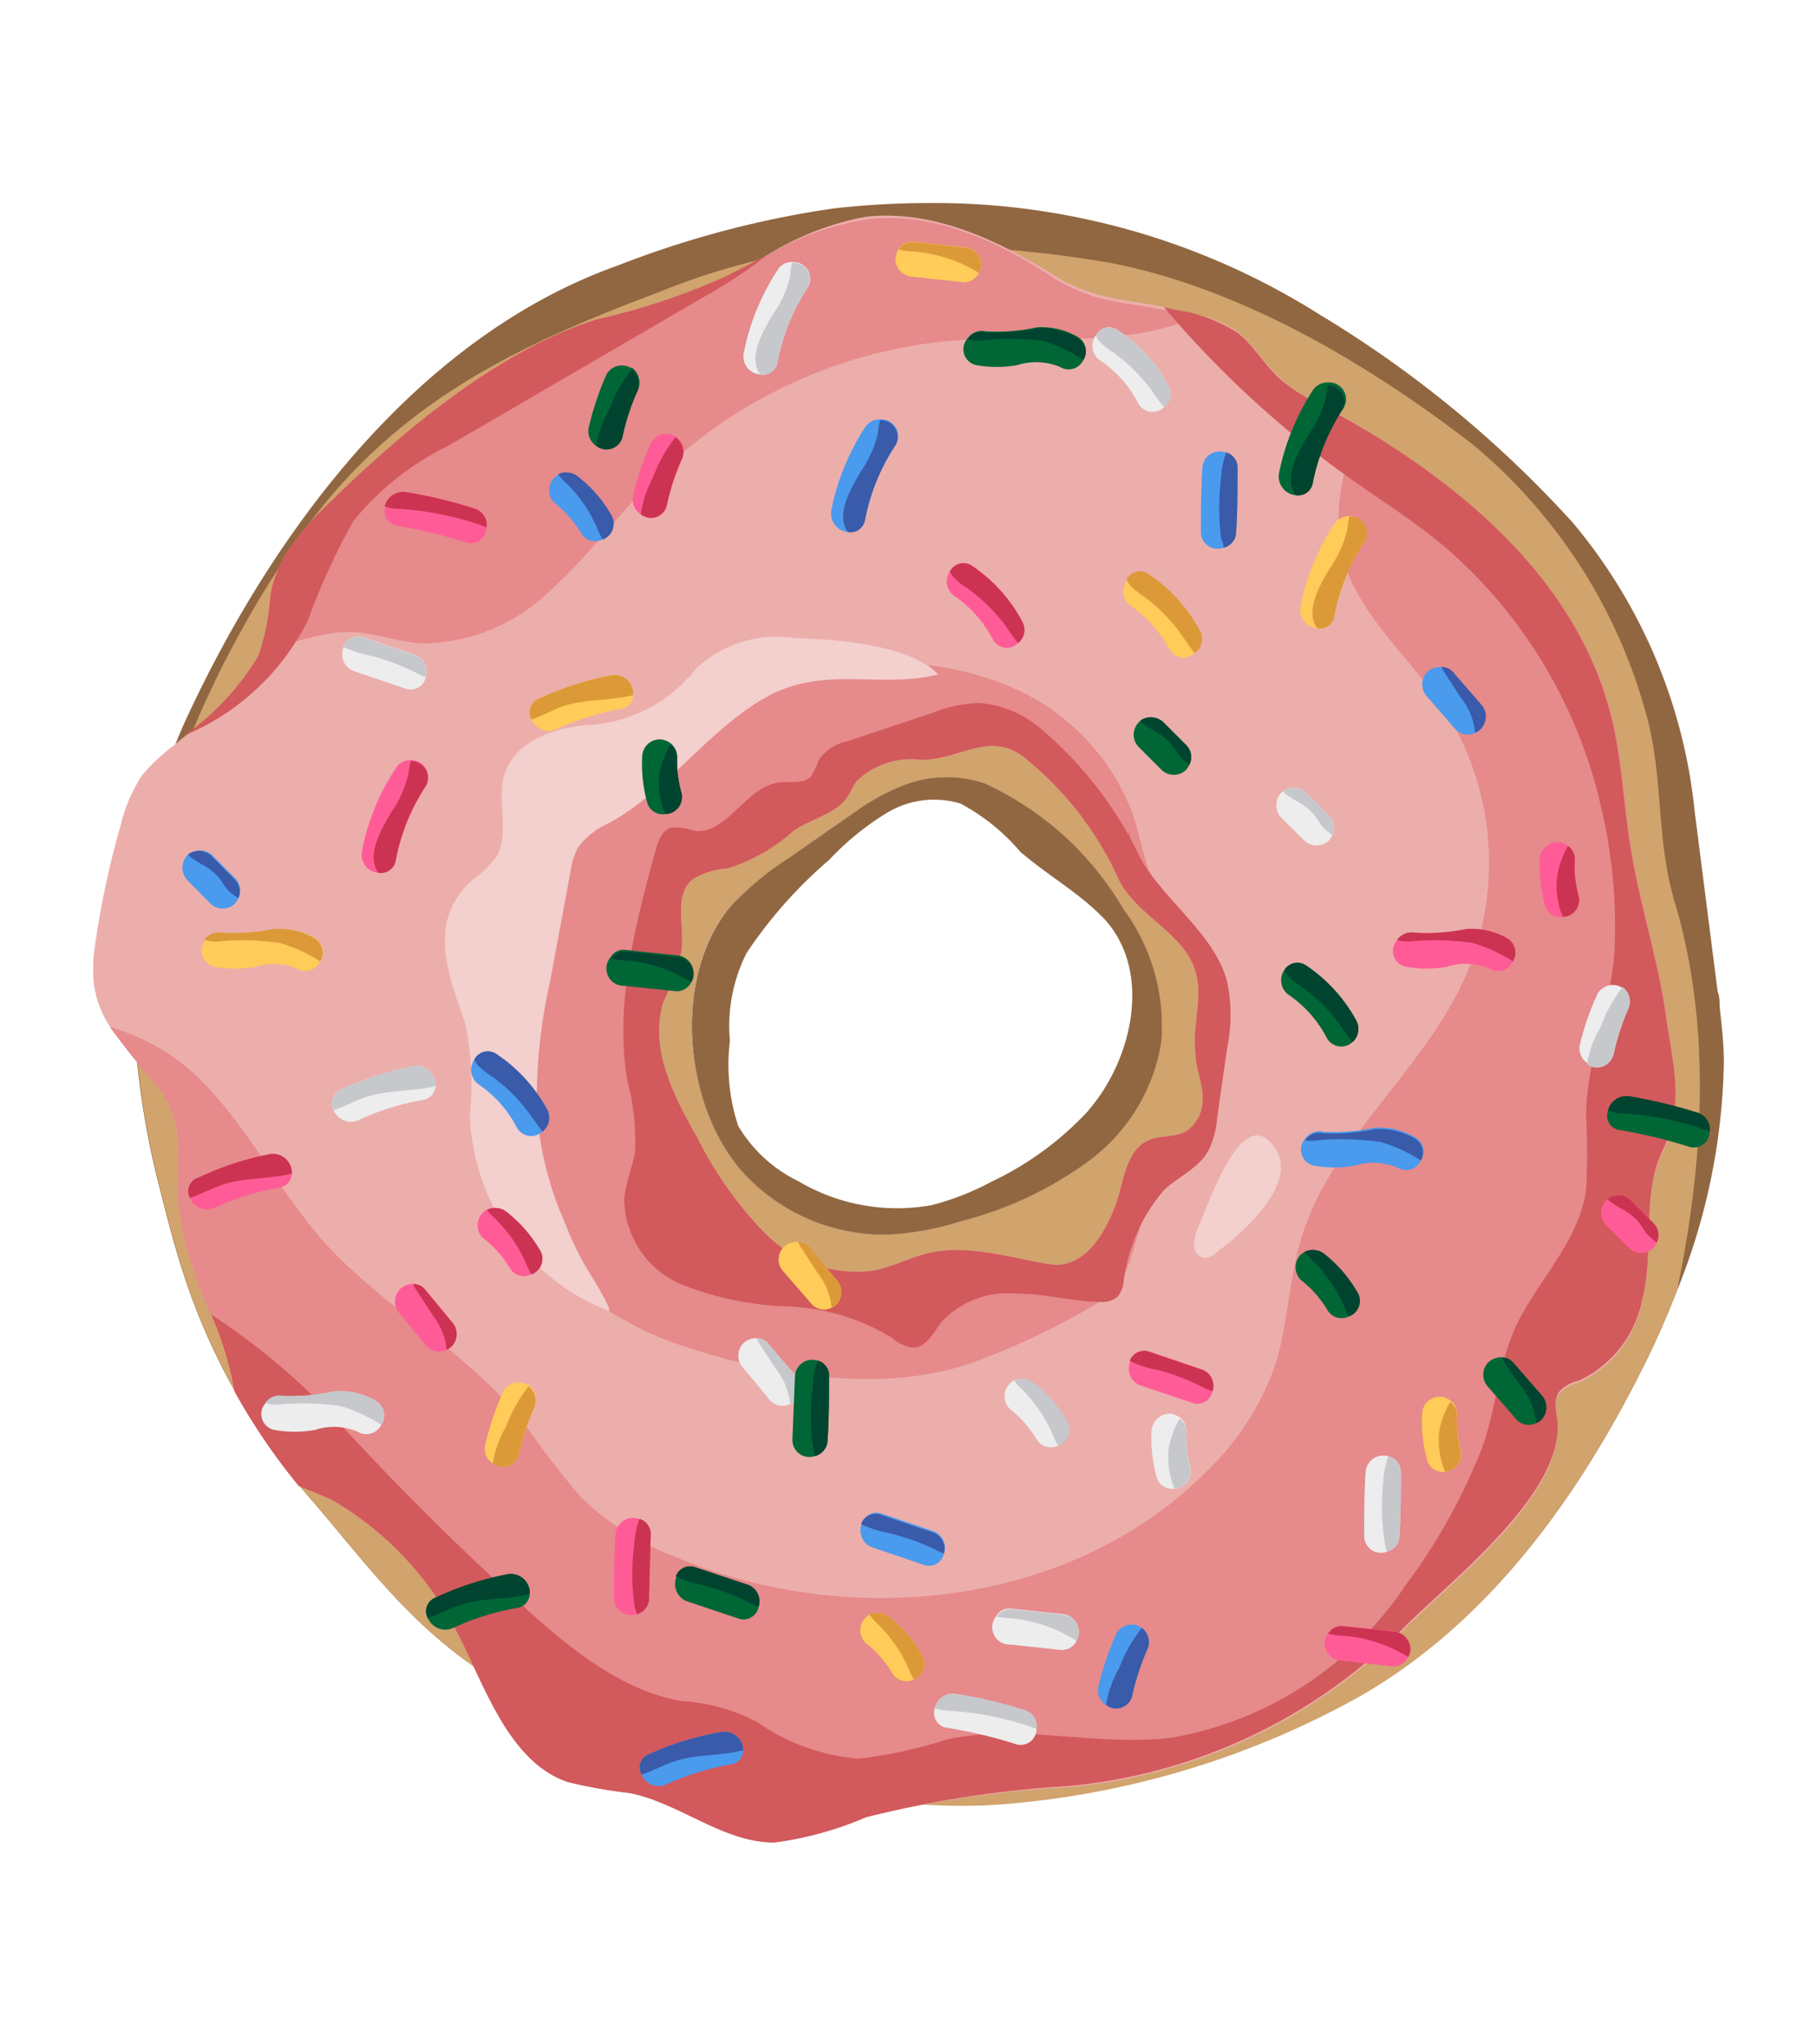 <svg id="Graphic_Elements" data-name="Graphic Elements" xmlns="http://www.w3.org/2000/svg" viewBox="0 0 64 72"><defs><style>.cls-1{fill:#916741;}.cls-2{fill:#d1a36d;}.cls-3{fill:#ecaeab;}.cls-4{fill:#e68a8b;}.cls-5{fill:#d2595c;}.cls-6{fill:none;}.cls-7{fill:#f3cfcd;}.cls-8{fill:#4a9aed;}.cls-9{fill:#3a5aaa;}.cls-10{fill:#ededed;}.cls-11{fill:#c6c8cc;}.cls-12{fill:#ff5c97;}.cls-13{fill:#cc3352;}.cls-14{fill:#006636;}.cls-15{fill:#004430;}.cls-16{fill:#ffcb59;}.cls-17{fill:#db9a37;}</style></defs><path class="cls-1" d="M60.57,35.45c0-.18,0-.36-.07-.53l-.81-6.35A18.76,18.76,0,0,0,55.4,18.41a39.63,39.63,0,0,0-8.9-7.32A25.44,25.44,0,0,0,32.65,7.15a30.06,30.06,0,0,0-3.28.19,34.31,34.31,0,0,0-7.58,2c-7.1,2.51-12.19,9.4-15.24,16a20.47,20.47,0,0,0-1.74,6.49h0a29,29,0,0,0,.79,9.92c.27,1.07.54,2.15.89,3.2a22.88,22.88,0,0,0,4.26,7.62c2,2.3,3.5,4.46,6.06,6.2a24.73,24.73,0,0,0,5.56,3.25c2.26.73,4.49.65,6.78,1.06a22.45,22.45,0,0,0,5.63.48,30.76,30.76,0,0,0,13.07-3.82C52.48,57.13,55.66,52.64,58,47.9c.38-.77.74-1.6,1.07-2.45a22.31,22.31,0,0,0,1.65-8.13C60.71,36.69,60.64,36.07,60.57,35.45ZM40.9,36.72a6.49,6.49,0,0,1-2.54,4.15A13,13,0,0,1,33.88,43a10.31,10.31,0,0,1-2.58.48,6.75,6.75,0,0,1-5.12-2.16c-2.11-2.32-2.55-7-.43-9.43a10.79,10.79,0,0,1,2.05-1.69l2.44-1.7a7.56,7.56,0,0,1,1.45-.79,4.16,4.16,0,0,1,3-.11A10.94,10.94,0,0,1,39.56,32,6.93,6.93,0,0,1,40.9,36.72Z"/><path class="cls-2" d="M59,31.81a2.29,2.29,0,0,1-.08-.28c-.6-2.21-.32-4.37-1-6.6a18.76,18.76,0,0,0-6-9.24c-3.68-2.85-8.18-5.53-12.8-6.43a41.92,41.92,0,0,0-5.25-.57,28.93,28.93,0,0,0-4.56,0,23.92,23.92,0,0,0-6.08,1.59c-4.9,1.84-9,3.78-12.22,8A36.4,36.4,0,0,0,5,31.14c-.06.24-.12.47-.17.71h0a29,29,0,0,0,.79,9.92c.27,1.07.54,2.15.89,3.2a22.88,22.88,0,0,0,4.26,7.62c2,2.3,3.5,4.46,6.06,6.2a24.73,24.73,0,0,0,5.56,3.25c2.26.73,4.49.65,6.78,1.06a22.45,22.45,0,0,0,5.63.48,30.76,30.76,0,0,0,13.07-3.82C52.48,57.13,55.66,52.64,58,47.9c.38-.77.74-1.6,1.07-2.45C60,41,60.3,36.19,59,31.81ZM40.9,36.72a6.49,6.49,0,0,1-2.54,4.15A13,13,0,0,1,33.88,43a10.31,10.31,0,0,1-2.58.48,6.75,6.75,0,0,1-5.12-2.16c-2.11-2.32-2.55-7-.43-9.43a10.79,10.79,0,0,1,2.05-1.69l2.44-1.7a7.56,7.56,0,0,1,1.45-.79,4.16,4.16,0,0,1,3-.11A10.94,10.94,0,0,1,39.56,32,6.93,6.93,0,0,1,40.9,36.72Z"/><path class="cls-1" d="M39.56,32a10.94,10.94,0,0,0-4.86-4.4,4.16,4.16,0,0,0-3,.11,7.56,7.56,0,0,0-1.45.79l-2.44,1.7a10.79,10.79,0,0,0-2.05,1.69c-2.12,2.47-1.68,7.11.43,9.43a6.75,6.75,0,0,0,5.12,2.16A10.31,10.31,0,0,0,33.88,43a13,13,0,0,0,4.48-2.12,6.49,6.49,0,0,0,2.54-4.15A6.93,6.93,0,0,0,39.56,32Zm-1.21,7.1a11.12,11.12,0,0,1-3.43,2.52,9.36,9.36,0,0,1-2.09.82,6.82,6.82,0,0,1-4.71-.84A5,5,0,0,1,26,39.65a6.92,6.92,0,0,1-.29-3,5.68,5.68,0,0,1,.59-3.09,15.92,15.92,0,0,1,2.91-3.28,9.67,9.67,0,0,1,2.06-1.67,3.21,3.21,0,0,1,2.56-.31A7.22,7.22,0,0,1,35.94,30c1,.86,2.12,1.47,3,2.41C40.6,34.29,39.85,37.36,38.35,39.09Z"/><path class="cls-3" d="M58.64,35.69c-.28-1.91-.88-3.75-1.2-5.65-.27-1.56-.32-3.16-.69-4.7C55.66,20.82,52,17.48,48,15.08c-.49-.3-1-.58-1.5-.85a6.64,6.64,0,0,1-1.36-.86c-.55-.49-.92-1.17-1.49-1.63a3.65,3.65,0,0,0-1.39-.63l-.83-.2-.4-.09c-1.51-.31-2.5-.24-4-1.19-2-1.24-4.22-2.24-6.51-2A10.08,10.08,0,0,0,27,9l-1.41.75a24,24,0,0,1-4.5,1.5c-3.45,1.06-6.95,4-9.48,6.49a10.33,10.33,0,0,0-1.09,1.19c-.13.18-.26.35-.38.53A4.19,4.19,0,0,0,9.52,21a10.25,10.25,0,0,1-.31,1.84c0,.1-.07.2-.11.3a9.31,9.31,0,0,1-2.6,2.8l-.4.33A6.62,6.62,0,0,0,5,27.31a5.7,5.7,0,0,0-.77,1.83,30.73,30.73,0,0,0-.86,4,6,6,0,0,0-.07,1.47,3.57,3.57,0,0,0,.57,1.54,26.79,26.79,0,0,0,1.69,2.1c1,1.35.62,2.53.73,4.2a13.29,13.29,0,0,0,1.15,3.83A11.84,11.84,0,0,1,8.26,49a22.29,22.29,0,0,0,2.28,3.33c.39.16.79.31,1.16.48A11.27,11.27,0,0,1,16,57.3c1,1.81,1.83,4.72,4,5.46a17.52,17.52,0,0,0,2.17.35c1.77.36,3.28,1.75,5.08,1.74A12,12,0,0,0,30.5,64a38.1,38.1,0,0,1,7.14-1.06,19.08,19.08,0,0,0,11.82-5.56c1.6-1.62,5.69-4.75,5.39-7.31,0-.35-.14-.75.08-1a1.34,1.34,0,0,1,.69-.38,4,4,0,0,0,2.22-2.83c.45-1.75-.05-3.68.73-5.29S58.89,37.37,58.64,35.69ZM41.77,39.85c-.4.22-.9.13-1.31.31-.74.32-.86,1.29-1.09,2.06C39,43.34,38.24,44.71,37,44.53s-2.87-.73-4.27-.4c-.66.15-1.27.48-1.94.62a4.53,4.53,0,0,1-3.81-1.28,13.33,13.33,0,0,1-2.41-3.38c-.84-1.47-1.71-3.17-1.21-4.79A10.73,10.73,0,0,0,24,33.53c.12-.89-.29-2,.39-2.56a2.74,2.74,0,0,1,1.24-.39,6.25,6.25,0,0,0,2.32-1.32c.59-.42,1.48-.58,1.89-1.19.12-.18.21-.39.34-.57a2.76,2.76,0,0,1,2.27-.74c1.34,0,2.34-1,3.56-.14A11.65,11.65,0,0,1,39.42,31c.64,1.26,2.29,1.86,2.69,3.21.28.92-.12,1.91,0,2.86,0,.5.22,1,.25,1.48a1.09,1.09,0,0,1,0,.18A1.32,1.32,0,0,1,41.77,39.85Z"/><path class="cls-4" d="M58.57,40.5c-.78,1.61-.28,3.54-.73,5.29a4,4,0,0,1-2.22,2.83,1.34,1.34,0,0,0-.69.38c-.22.28-.12.68-.08,1,.3,2.56-3.79,5.69-5.39,7.31A19.08,19.08,0,0,1,37.64,62.9,38.1,38.1,0,0,0,30.5,64a12,12,0,0,1-3.23.89c-1.8,0-3.31-1.38-5.08-1.74A17.52,17.52,0,0,1,20,62.76c-2.18-.74-3-3.65-4-5.46a11.27,11.27,0,0,0-4.31-4.48c-.37-.17-.77-.32-1.16-.48A22.29,22.29,0,0,1,8.26,49a11.84,11.84,0,0,0-.82-2.7,13.29,13.29,0,0,1-1.15-3.83c-.11-1.67.29-2.85-.73-4.2a26.79,26.79,0,0,1-1.69-2.1,7.48,7.48,0,0,1,3.61,2.3c1.45,1.6,2.44,3.57,3.87,5.2,2.11,2.38,5.09,3.9,7.07,6.4a31.73,31.73,0,0,0,2.06,2.68,9.76,9.76,0,0,0,3.23,2.05c6.16,2.63,13.95,1.81,18.7-2.89a9.71,9.71,0,0,0,2.47-3.73c.49-1.47.5-3.06.95-4.55,1.05-3.51,4.32-5.91,5.8-9.26a10.08,10.08,0,0,0-.86-9.55c-1.18-1.74-2.93-3.17-3.48-5.19A6.47,6.47,0,0,1,48,15.08c4,2.4,7.71,5.74,8.8,10.26.37,1.54.42,3.14.69,4.7.32,1.9.92,3.74,1.2,5.65C58.89,37.37,59.37,38.86,58.57,40.5Z"/><path class="cls-4" d="M42.21,11.11a6.66,6.66,0,0,1-1.4.49c-2.33.55-4.77.22-7.16.39A17,17,0,0,0,22.9,17c-1.19,1.21-2.2,2.61-3.46,3.74a6.5,6.5,0,0,1-4.59,1.92c-.69-.05-1.36-.26-2-.36-1.28-.21-2.45.41-3.59.53A10.25,10.25,0,0,0,9.52,21a4.19,4.19,0,0,1,.59-1.55c.12-.18.25-.35.38-.53a10.33,10.33,0,0,1,1.09-1.19c2.53-2.48,6-5.43,9.48-6.49a24,24,0,0,0,4.5-1.5L27,9a10.08,10.08,0,0,1,3.51-1.27c2.29-.29,4.56.71,6.51,2,1.49.95,2.48.88,4,1.19l.4.09Z"/><path class="cls-5" d="M58.57,40.5c-.78,1.61-.28,3.54-.73,5.29a4,4,0,0,1-2.22,2.83,1.34,1.34,0,0,0-.69.38c-.22.28-.12.68-.08,1,.3,2.56-3.79,5.69-5.39,7.31A19.08,19.08,0,0,1,37.64,62.9,38.1,38.1,0,0,0,30.5,64a12,12,0,0,1-3.23.89c-1.8,0-3.31-1.38-5.08-1.74A17.52,17.52,0,0,1,20,62.76c-2.18-.74-3-3.65-4-5.46a11.27,11.27,0,0,0-4.31-4.48c-.37-.17-.77-.32-1.16-.48A22.29,22.29,0,0,1,8.26,49a11.84,11.84,0,0,0-.82-2.7A23.41,23.41,0,0,1,11.84,50q3,3.28,6.32,6.31l.47.44c1.54,1.38,3.31,2.8,5.37,3.16a6.52,6.52,0,0,1,2.67.74,7.26,7.26,0,0,0,3.58,1.29,16.17,16.17,0,0,0,3.11-.68c2.58-.56,5.29.26,7.91-.06a12.48,12.48,0,0,0,8.24-5.37A20.72,20.72,0,0,0,52.2,51c.56-1.51.56-3.14,1.36-4.62s2.11-2.83,2.31-4.52a23.93,23.93,0,0,0,0-2.54c0-2,.88-3.87,1-5.88a18.27,18.27,0,0,0-.47-5,17.12,17.12,0,0,0-5.3-9c-1.14-1-2.41-1.78-3.63-2.65A35.54,35.54,0,0,1,41,10.82l.4.09a5.49,5.49,0,0,1,2.22.83c.57.46.94,1.14,1.49,1.63a6.64,6.64,0,0,0,1.36.86c4.59,2.44,9.08,6,10.3,11.11.37,1.54.42,3.14.69,4.7.32,1.9.92,3.74,1.2,5.65C58.89,37.37,59.37,38.86,58.57,40.5Z"/><path class="cls-5" d="M27,9a17.88,17.88,0,0,1-2.3,1.51l-8.91,5.19a9.83,9.83,0,0,0-3.35,2.66,23.81,23.81,0,0,0-1.59,3.48A8.52,8.52,0,0,1,6.5,25.9a9.31,9.31,0,0,0,2.6-2.8A8.12,8.12,0,0,0,9.52,21a4.19,4.19,0,0,1,.59-1.55c.12-.18.25-.35.38-.53a10.33,10.33,0,0,1,1.09-1.19c2.53-2.48,6-5.43,9.48-6.49a24,24,0,0,0,4.5-1.5Z"/><path class="cls-6" d="M42.33,38.71a1.32,1.32,0,0,1-.56,1.14c-.4.22-.9.13-1.31.31-.74.32-.86,1.29-1.09,2.06C39,43.34,38.24,44.71,37,44.53s-2.87-.73-4.27-.4c-.66.15-1.27.48-1.94.62a4.53,4.53,0,0,1-3.81-1.28,13.33,13.33,0,0,1-2.41-3.38c-.84-1.47-1.71-3.17-1.21-4.79A10.73,10.73,0,0,0,24,33.53c.12-.89-.29-2,.39-2.56a2.74,2.74,0,0,1,1.24-.39,6.25,6.25,0,0,0,2.32-1.32c.59-.42,1.48-.58,1.89-1.19.12-.18.21-.39.34-.57a2.76,2.76,0,0,1,2.27-.74c1.34,0,2.34-1,3.56-.14A11.65,11.65,0,0,1,39.42,31c.64,1.26,2.29,1.86,2.69,3.21.28.92-.12,1.91,0,2.86,0,.5.22,1,.25,1.48A1.09,1.09,0,0,1,42.33,38.71Z"/><path class="cls-4" d="M41.86,33.11a22.72,22.72,0,0,1-1.22-2l-.15-.38c-.25-.7-.38-1.45-.63-2.16a7.84,7.84,0,0,0-4.44-4.45,10.17,10.17,0,0,0-2.49-.66,13,13,0,0,0-3.88.08,7.59,7.59,0,0,0-2.64.86c-.72.41-1.32,1-2,1.47-1,.68-2.13,1.12-3.07,1.85a8.21,8.21,0,0,0-2.74,4.72A32,32,0,0,0,18,38a14.28,14.28,0,0,0,.07,3.46,7.86,7.86,0,0,0,4,5.07,10.1,10.1,0,0,0,1.74.79c3.19,1.1,7.29,1.83,10.55.63a25.82,25.82,0,0,0,4.52-2.19c1.24-.79.92-2.77,2-3.82.42-.38,1-.65,1.33-1.06a10.78,10.78,0,0,0,.52-2A8.82,8.82,0,0,0,41.86,33.11Zm-.09,6.74c-.4.22-.9.13-1.31.31-.74.32-.86,1.29-1.09,2.06C39,43.34,38.24,44.71,37,44.53s-2.87-.73-4.27-.4c-.66.15-1.27.48-1.94.62a4.53,4.53,0,0,1-3.81-1.28,13.33,13.33,0,0,1-2.41-3.38c-.84-1.47-1.71-3.17-1.21-4.79A10.73,10.73,0,0,0,24,33.53c.12-.89-.29-2,.39-2.56a2.74,2.74,0,0,1,1.24-.39,6.25,6.25,0,0,0,2.32-1.32c.59-.42,1.48-.58,1.89-1.19.12-.18.21-.39.34-.57a2.76,2.76,0,0,1,2.27-.74c1.34,0,2.34-1,3.56-.14A11.65,11.65,0,0,1,39.42,31c.64,1.26,2.29,1.86,2.69,3.21.28.92-.12,1.91,0,2.86,0,.5.22,1,.25,1.48a1.09,1.09,0,0,1,0,.18A1.32,1.32,0,0,1,41.77,39.85Z"/><path class="cls-7" d="M20.59,25.54c-1.16.13-2.52.6-2.84,1.81-.25.93.22,2-.28,2.85a4.47,4.47,0,0,1-.86.82c-1.59,1.45-.81,3.33-.23,5a10.41,10.41,0,0,1,.17,3.26,7.67,7.67,0,0,0,4.87,6.88c.22.08-.58-1.21-.63-1.29a10.15,10.15,0,0,1-.88-1.78,11.75,11.75,0,0,1-1-4,19,19,0,0,1,.46-4.5l.73-3.91a2.37,2.37,0,0,1,.26-.83A2.63,2.63,0,0,1,21.43,29c2.14-1.16,3.57-3.41,5.73-4.54,2-1,3.92-.2,5.89-.71C32,22.68,29.41,22.52,28,22.47a4.19,4.19,0,0,0-3.48,1.07A5.17,5.17,0,0,1,20.59,25.54Z"/><path class="cls-5" d="M40,30.21l-.26-.94A2.68,2.68,0,0,0,40,30.21Z"/><path class="cls-5" d="M43.22,34.56c-.45-1.68-2.22-2.84-3.06-4.35a13.55,13.55,0,0,0-3.59-4.62,3.76,3.76,0,0,0-2.08-.83,4.69,4.69,0,0,0-1.65.35l-3,1a1.65,1.65,0,0,0-1,.65,2.8,2.8,0,0,1-.27.58c-.27.29-.74.17-1.13.22-1.18.14-1.84,1.87-3,1.7a2,2,0,0,0-.8-.11c-.33.1-.46.48-.55.81-.72,2.63-1.44,5.37-1,8.06a8.41,8.41,0,0,1,.28,2.53c-.09.57-.34,1.11-.38,1.68a3.29,3.29,0,0,0,2,3,11.12,11.12,0,0,0,3.76.78,7.61,7.61,0,0,1,3.66,1.1,1.34,1.34,0,0,0,.75.35c.47,0,.72-.53,1-.9a3.18,3.18,0,0,1,2.64-1c1,0,2,.28,2.93.29a.87.87,0,0,0,.61-.16.89.89,0,0,0,.23-.5A6.16,6.16,0,0,1,41,41.91c.51-.47,1.2-.76,1.55-1.36a3.17,3.17,0,0,0,.32-1.15c.12-.86.24-1.72.37-2.58A5.73,5.73,0,0,0,43.22,34.56Zm-1.45,5.29c-.4.22-.9.13-1.31.31-.74.32-.86,1.29-1.09,2.06C39,43.34,38.24,44.71,37,44.53s-2.87-.73-4.27-.4c-.66.15-1.27.48-1.94.62a4.53,4.53,0,0,1-3.81-1.28,13.33,13.33,0,0,1-2.41-3.38c-.84-1.47-1.71-3.17-1.21-4.79A10.73,10.73,0,0,0,24,33.53c.12-.89-.29-2,.39-2.56a2.74,2.74,0,0,1,1.24-.39,6.25,6.25,0,0,0,2.32-1.32c.59-.42,1.48-.58,1.89-1.19.12-.18.21-.39.34-.57a2.76,2.76,0,0,1,2.27-.74c1.34,0,2.34-1,3.56-.14A11.65,11.65,0,0,1,39.42,31c.64,1.26,2.29,1.86,2.69,3.21.28.92-.12,1.91,0,2.86,0,.5.22,1,.25,1.48a1.09,1.09,0,0,1,0,.18A1.32,1.32,0,0,1,41.77,39.85Z"/><path class="cls-7" d="M42.21,43.21c-.15.33-.25.79,0,1s.55,0,.78-.21c.86-.65,3-2.54,1.74-3.79C43.65,39.1,42.55,42.46,42.21,43.21Z"/><path class="cls-8" d="M8.4,31.63a.76.76,0,0,1-.12.19.62.62,0,0,1-.87,0L6.6,31a.65.65,0,0,1,0-.88s.05-.05.08-.06a.65.65,0,0,1,.8.06l.8.81A.61.61,0,0,1,8.4,31.63Z"/><path class="cls-9" d="M8.4,31.63A1.79,1.79,0,0,1,8,31.32c-.1-.13-.18-.28-.29-.41a2,2,0,0,0-.6-.47s-.55-.31-.47-.36a.65.65,0,0,1,.8.06l.8.81A.61.61,0,0,1,8.4,31.63Z"/><path class="cls-8" d="M31.54,15.68a7.26,7.26,0,0,0-1.07,2.62.52.52,0,0,1-.6.44.66.66,0,0,1-.59-.77,8.38,8.38,0,0,1,1.19-2.92.61.61,0,0,1,.55-.28A.59.59,0,0,1,31.54,15.68Z"/><path class="cls-9" d="M31.54,15.68a7.26,7.26,0,0,0-1.07,2.62.52.52,0,0,1-.6.44c-.47-.62.15-1.62.47-2.16a4,4,0,0,0,.59-1.35A2.17,2.17,0,0,1,31,14.8a0,0,0,0,1,0,0A.59.59,0,0,1,31.54,15.68Z"/><path class="cls-8" d="M19.11,39.85a.58.58,0,0,1-.91-.15,4.09,4.09,0,0,0-1.33-1.5.64.64,0,0,1-.16-.89.54.54,0,0,1,.79-.18,5.58,5.58,0,0,1,1.77,1.94A.62.62,0,0,1,19.11,39.85Z"/><path class="cls-9" d="M19.11,39.85c-.16-.2-.3-.41-.45-.61a5.73,5.73,0,0,0-1.35-1.34,2.71,2.71,0,0,1-.46-.36.71.71,0,0,1-.14-.23.54.54,0,0,1,.79-.18,5.58,5.58,0,0,1,1.77,1.94A.62.62,0,0,1,19.11,39.85Z"/><path class="cls-8" d="M52.14,25.69a.57.57,0,0,1-.18.12.59.59,0,0,1-.69-.12l-1-1.15a.63.63,0,0,1,0-.87.7.7,0,0,1,.47-.18.52.52,0,0,1,.4.18l1,1.15A.63.63,0,0,1,52.14,25.69Z"/><path class="cls-9" d="M52.14,25.69a.57.57,0,0,1-.18.12,2.33,2.33,0,0,0-.5-1.23l-.59-.91a.51.51,0,0,1-.09-.18.52.52,0,0,1,.4.18l1,1.15A.63.63,0,0,1,52.14,25.69Z"/><path class="cls-8" d="M50.05,40.87a.58.58,0,0,1-.83.25,2.2,2.2,0,0,0-1.5-.07,3.87,3.87,0,0,1-1.44,0,.57.57,0,0,1-.31-.94.6.6,0,0,1,.64-.25,6.77,6.77,0,0,0,1.79-.14,2.48,2.48,0,0,1,1.44.33A.58.58,0,0,1,50.05,40.87Z"/><path class="cls-9" d="M50.05,40.87a5.37,5.37,0,0,0-1.42-.65,9.75,9.75,0,0,0-2.23-.06,1.27,1.27,0,0,1-.43,0,.6.6,0,0,1,.64-.25,6.77,6.77,0,0,0,1.79-.14,2.48,2.48,0,0,1,1.44.33A.58.58,0,0,1,50.05,40.87Z"/><path class="cls-8" d="M40.39,58.14a8.82,8.82,0,0,0-.51,1.58.58.58,0,0,1-.92.33.61.61,0,0,1-.27-.66,10.32,10.32,0,0,1,.64-1.87.61.61,0,0,1,.84-.22l0,0A.64.64,0,0,1,40.39,58.14Z"/><path class="cls-9" d="M40.39,58.14a8.82,8.82,0,0,0-.51,1.58.58.58,0,0,1-.92.33,3.75,3.75,0,0,1,.46-1.3,5.23,5.23,0,0,1,.8-1.42A.64.64,0,0,1,40.39,58.14Z"/><path class="cls-8" d="M33.25,54.71a.54.54,0,0,1-.72.4l-1.79-.61a.62.62,0,0,1-.37-.86.53.53,0,0,1,.69-.33l1.8.61A.62.62,0,0,1,33.25,54.71Z"/><path class="cls-9" d="M33.25,54.71a2.59,2.59,0,0,1-.38-.17A7.73,7.73,0,0,0,31.33,54a4.33,4.33,0,0,1-1-.32.53.53,0,0,1,.69-.33l1.8.61A.62.62,0,0,1,33.25,54.71Z"/><path class="cls-8" d="M26.18,61.64a.5.5,0,0,1-.44.5,9.4,9.4,0,0,0-2.26.7.65.65,0,0,1-.88-.34.5.5,0,0,1,.26-.72A10.43,10.43,0,0,1,25.41,61,.66.66,0,0,1,26.18,61.64Z"/><path class="cls-9" d="M26.18,61.64c-.79.21-1.64.13-2.42.39-.4.13-.77.34-1.16.47a.5.5,0,0,1,.26-.72A10.43,10.43,0,0,1,25.41,61,.66.66,0,0,1,26.18,61.64Z"/><path class="cls-8" d="M43.59,16.5c0,.74,0,1.48-.05,2.23a.57.57,0,0,1-.44.56.59.59,0,0,1-.8-.56c0-.75,0-1.49.05-2.23a.61.61,0,0,1,.8-.57A.56.56,0,0,1,43.59,16.5Z"/><path class="cls-9" d="M43.59,16.5c0,.74,0,1.48-.05,2.23a.57.57,0,0,1-.44.56c0-.11-.06-.23-.09-.34a8.85,8.85,0,0,1,0-2.12,3.35,3.35,0,0,1,.18-.9A.56.56,0,0,1,43.59,16.5Z"/><path class="cls-8" d="M21.23,19a.58.58,0,0,1-.77-.24,4,4,0,0,0-.94-1.06.62.62,0,0,1,0-.87.67.67,0,0,1,.14-.11.66.66,0,0,1,.73.11,4.57,4.57,0,0,1,1.13,1.31A.59.59,0,0,1,21.23,19Z"/><path class="cls-9" d="M21.23,19a1.91,1.91,0,0,1-.16-.32A5,5,0,0,0,19.93,17a1.53,1.53,0,0,1-.27-.3.66.66,0,0,1,.73.11,4.57,4.57,0,0,1,1.13,1.31A.59.59,0,0,1,21.23,19Z"/><path class="cls-10" d="M46.93,29.41a.76.76,0,0,1-.12.19.63.63,0,0,1-.87,0l-.81-.8a.65.65,0,0,1,0-.88l.08-.07a.65.65,0,0,1,.8.07l.8.8A.63.63,0,0,1,46.93,29.41Z"/><path class="cls-11" d="M46.93,29.41a2.11,2.11,0,0,1-.36-.31c-.1-.13-.18-.28-.29-.41a2,2,0,0,0-.6-.47s-.55-.31-.47-.37a.65.65,0,0,1,.8.07l.8.8A.63.63,0,0,1,46.93,29.41Z"/><path class="cls-10" d="M28.45,10.13a7.13,7.13,0,0,0-1.06,2.62.52.52,0,0,1-.61.44.64.64,0,0,1-.58-.77,8.14,8.14,0,0,1,1.19-2.91.56.56,0,0,1,.54-.28A.59.59,0,0,1,28.45,10.13Z"/><path class="cls-11" d="M28.45,10.13a7.13,7.13,0,0,0-1.06,2.62.52.52,0,0,1-.61.44c-.47-.62.15-1.62.47-2.16a3.57,3.57,0,0,0,.59-1.34c0-.15,0-.3.08-.44v0A.59.59,0,0,1,28.45,10.13Z"/><path class="cls-10" d="M41,14.34a.57.57,0,0,1-.91-.14,4,4,0,0,0-1.33-1.5.62.62,0,0,1-.16-.89.53.53,0,0,1,.78-.18,5.4,5.4,0,0,1,1.77,1.94A.6.6,0,0,1,41,14.34Z"/><path class="cls-11" d="M41,14.34a6.85,6.85,0,0,1-.45-.61,6.3,6.3,0,0,0-1.35-1.33,2.4,2.4,0,0,1-.47-.37.56.56,0,0,1-.13-.22.53.53,0,0,1,.78-.18,5.4,5.4,0,0,1,1.77,1.94A.6.6,0,0,1,41,14.34Z"/><path class="cls-10" d="M28,49.33a.52.52,0,0,1-.17.12.61.61,0,0,1-.7-.12c-.31-.39-.63-.77-.95-1.15a.63.63,0,0,1,0-.87.65.65,0,0,1,.46-.18.52.52,0,0,1,.41.18c.32.38.64.76,1,1.15A.62.62,0,0,1,28,49.33Z"/><path class="cls-11" d="M28,49.33a.52.52,0,0,1-.17.12,2.36,2.36,0,0,0-.5-1.24c-.2-.3-.4-.6-.59-.9a1.62,1.62,0,0,1-.1-.18.52.52,0,0,1,.41.18c.32.38.64.76,1,1.15A.62.62,0,0,1,28,49.33Z"/><path class="cls-10" d="M13.43,50.18a.59.59,0,0,1-.84.24,2.12,2.12,0,0,0-1.49-.06,4.1,4.1,0,0,1-1.44,0,.57.57,0,0,1-.31-.94.63.63,0,0,1,.64-.25A7.2,7.2,0,0,0,11.78,49a2.44,2.44,0,0,1,1.44.33A.59.59,0,0,1,13.43,50.18Z"/><path class="cls-11" d="M13.43,50.18A5.71,5.71,0,0,0,12,49.52a9.24,9.24,0,0,0-2.23-.05,1.21,1.21,0,0,1-.43-.06.63.63,0,0,1,.64-.25A7.2,7.2,0,0,0,11.78,49a2.44,2.44,0,0,1,1.44.33A.59.59,0,0,1,13.43,50.18Z"/><path class="cls-10" d="M57.33,35.58a8.44,8.44,0,0,0-.5,1.57.62.62,0,0,1-1.19-.32A9.35,9.35,0,0,1,56.27,35a.62.62,0,0,1,.84-.23l0,0A.64.64,0,0,1,57.33,35.58Z"/><path class="cls-11" d="M57.33,35.58a8.44,8.44,0,0,0-.5,1.57.59.59,0,0,1-.93.33,3.54,3.54,0,0,1,.47-1.29,5.08,5.08,0,0,1,.79-1.43A.64.64,0,0,1,57.33,35.58Z"/><path class="cls-10" d="M15,23.85a.55.55,0,0,1-.73.4l-1.79-.61a.63.63,0,0,1-.37-.86.54.54,0,0,1,.7-.33l1.79.61A.63.63,0,0,1,15,23.85Z"/><path class="cls-11" d="M15,23.85a2.59,2.59,0,0,1-.38-.17,7.73,7.73,0,0,0-1.54-.58,4.42,4.42,0,0,1-1-.32.54.54,0,0,1,.7-.33l1.79.61A.63.63,0,0,1,15,23.85Z"/><path class="cls-10" d="M15.34,38.25a.52.52,0,0,1-.45.49,9,9,0,0,0-2.26.71.66.66,0,0,1-.88-.35.51.51,0,0,1,.26-.72,10.8,10.8,0,0,1,2.56-.83A.67.67,0,0,1,15.34,38.25Z"/><path class="cls-11" d="M15.34,38.25c-.8.2-1.65.13-2.43.38-.4.13-.77.34-1.16.47a.51.51,0,0,1,.26-.72,10.8,10.8,0,0,1,2.56-.83A.67.67,0,0,1,15.34,38.25Z"/><path class="cls-10" d="M36.51,60.89a.56.56,0,0,1-.75.53,16.55,16.55,0,0,0-2.41-.57.52.52,0,0,1-.42-.69.65.65,0,0,1,.75-.5,16.55,16.55,0,0,1,2.41.57A.6.6,0,0,1,36.51,60.89Z"/><path class="cls-11" d="M36.51,60.89a10.63,10.63,0,0,0-3.13-.64,1.71,1.71,0,0,1-.45-.09.65.65,0,0,1,.75-.5,16.55,16.55,0,0,1,2.41.57A.6.6,0,0,1,36.51,60.89Z"/><path class="cls-10" d="M49.34,51.87c0,.74,0,1.48-.05,2.22a.57.57,0,0,1-.44.56.59.59,0,0,1-.8-.56c0-.74,0-1.48.05-2.22a.62.62,0,0,1,.8-.58A.56.56,0,0,1,49.34,51.87Z"/><path class="cls-11" d="M49.34,51.87c0,.74,0,1.48-.05,2.22a.57.57,0,0,1-.44.56,2.09,2.09,0,0,1-.08-.34,8.35,8.35,0,0,1-.05-2.12,3.42,3.42,0,0,1,.18-.9A.56.56,0,0,1,49.34,51.87Z"/><path class="cls-10" d="M41.37,52.43a.57.57,0,0,1-.64-.44,5.25,5.25,0,0,1-.17-1.58.64.64,0,0,1,.62-.62.62.62,0,0,1,.37.13.6.6,0,0,1,.24.49,4.13,4.13,0,0,0,.13,1.26A.6.6,0,0,1,41.37,52.43Z"/><path class="cls-11" d="M41.37,52.43a2.92,2.92,0,0,1-.2-1.46,3.38,3.38,0,0,1,.38-1,.6.6,0,0,1,.24.49,4.13,4.13,0,0,0,.13,1.26A.6.6,0,0,1,41.37,52.43Z"/><path class="cls-10" d="M38,57.5a.63.63,0,0,1-.08.29.57.57,0,0,1-.54.32l-1.79-.19a.61.61,0,0,1-.5-1,.53.53,0,0,1,.5-.27l1.79.19A.64.64,0,0,1,38,57.5Z"/><path class="cls-11" d="M38,57.5a.63.63,0,0,1-.08.29h0A5.14,5.14,0,0,0,35.66,57a3.19,3.19,0,0,1-.54-.06.53.53,0,0,1,.5-.27l1.79.19A.64.64,0,0,1,38,57.5Z"/><path class="cls-10" d="M37.27,50.91a.58.58,0,0,1-.77-.24,4,4,0,0,0-.94-1.06.62.62,0,0,1,0-.87.49.49,0,0,1,.14-.11.66.66,0,0,1,.73.11,4.57,4.57,0,0,1,1.13,1.31A.59.59,0,0,1,37.27,50.91Z"/><path class="cls-11" d="M37.27,50.91a1.91,1.91,0,0,1-.16-.32A5.29,5.29,0,0,0,36,48.93a1.53,1.53,0,0,1-.27-.3.66.66,0,0,1,.73.11,4.57,4.57,0,0,1,1.13,1.31A.59.59,0,0,1,37.27,50.91Z"/><path class="cls-12" d="M58.36,43.76a.55.55,0,0,1-.12.19.62.62,0,0,1-.87,0l-.8-.8a.64.64,0,0,1,0-.88l.08-.06a.63.63,0,0,1,.79.06l.8.81A.6.6,0,0,1,58.36,43.76Z"/><path class="cls-13" d="M58.36,43.76a2.11,2.11,0,0,1-.36-.31c-.1-.13-.18-.28-.28-.41a2.16,2.16,0,0,0-.61-.47s-.55-.3-.46-.36a.63.63,0,0,1,.79.06l.8.81A.6.6,0,0,1,58.36,43.76Z"/><path class="cls-12" d="M15,27.68a7.13,7.13,0,0,0-1.06,2.62.53.53,0,0,1-.61.44.64.64,0,0,1-.58-.77,7.89,7.89,0,0,1,1.19-2.91.58.58,0,0,1,.54-.29A.6.6,0,0,1,15,27.68Z"/><path class="cls-13" d="M15,27.68a7.13,7.13,0,0,0-1.06,2.62.53.53,0,0,1-.61.44c-.47-.62.15-1.62.47-2.16a3.92,3.92,0,0,0,.59-1.34,3.11,3.11,0,0,1,.08-.44s0,0,0,0A.6.6,0,0,1,15,27.68Z"/><path class="cls-12" d="M35.86,22.65a.56.56,0,0,1-.9-.15A4.15,4.15,0,0,0,33.63,21a.63.63,0,0,1-.17-.89.54.54,0,0,1,.79-.18A5.4,5.4,0,0,1,36,21.88.6.6,0,0,1,35.86,22.65Z"/><path class="cls-13" d="M35.86,22.65a6.76,6.76,0,0,1-.44-.61,6.13,6.13,0,0,0-1.36-1.33,2.33,2.33,0,0,1-.46-.37.74.74,0,0,1-.14-.22.54.54,0,0,1,.79-.18A5.4,5.4,0,0,1,36,21.88.6.6,0,0,1,35.86,22.65Z"/><path class="cls-12" d="M15.91,47.42a.57.57,0,0,1-.18.12.59.59,0,0,1-.69-.12c-.32-.38-.64-.76-.95-1.15a.62.62,0,0,1,0-.87.68.68,0,0,1,.46-.18.54.54,0,0,1,.41.18l.95,1.15A.63.63,0,0,1,15.91,47.42Z"/><path class="cls-13" d="M15.91,47.42a.57.57,0,0,1-.18.12,2.25,2.25,0,0,0-.5-1.23c-.19-.31-.39-.61-.59-.91a1.51,1.51,0,0,1-.09-.18.54.54,0,0,1,.41.18l.95,1.15A.63.63,0,0,1,15.91,47.42Z"/><path class="cls-12" d="M53.29,33.86a.57.57,0,0,1-.83.25,2.15,2.15,0,0,0-1.5-.06,4.1,4.1,0,0,1-1.44,0,.57.57,0,0,1-.31-.94.63.63,0,0,1,.64-.25,7.2,7.2,0,0,0,1.79-.13,2.51,2.51,0,0,1,1.44.32A.59.59,0,0,1,53.29,33.86Z"/><path class="cls-13" d="M53.29,33.86a5.52,5.52,0,0,0-1.42-.65,9.23,9.23,0,0,0-2.23-.05,1.21,1.21,0,0,1-.43-.06.63.63,0,0,1,.64-.25,7.2,7.2,0,0,0,1.79-.13,2.51,2.51,0,0,1,1.44.32A.59.59,0,0,1,53.29,33.86Z"/><path class="cls-12" d="M24,16.21a7.88,7.88,0,0,0-.51,1.58.57.57,0,0,1-.92.32.59.59,0,0,1-.27-.65,10,10,0,0,1,.63-1.87.63.63,0,0,1,.85-.23s0,0,0,0A.63.63,0,0,1,24,16.21Z"/><path class="cls-13" d="M24,16.21a7.88,7.88,0,0,0-.51,1.58.57.57,0,0,1-.92.32A3.7,3.7,0,0,1,23,16.82a5.17,5.17,0,0,1,.79-1.42A.63.63,0,0,1,24,16.21Z"/><path class="cls-12" d="M42.71,49a.54.54,0,0,1-.73.4l-1.79-.6a.63.63,0,0,1-.37-.87.54.54,0,0,1,.7-.32l1.79.61A.61.61,0,0,1,42.71,49Z"/><path class="cls-13" d="M42.71,49a2.54,2.54,0,0,1-.38-.16,7.77,7.77,0,0,0-1.54-.59,3.57,3.57,0,0,1-1-.32.54.54,0,0,1,.7-.32l1.79.61A.61.61,0,0,1,42.71,49Z"/><path class="cls-12" d="M10.28,41.33a.52.52,0,0,1-.45.5,9.4,9.4,0,0,0-2.26.7.65.65,0,0,1-.88-.34A.5.5,0,0,1,7,41.47a10.43,10.43,0,0,1,2.55-.83A.67.67,0,0,1,10.28,41.33Z"/><path class="cls-13" d="M10.28,41.33c-.8.21-1.65.13-2.43.39-.4.13-.77.34-1.16.47A.5.5,0,0,1,7,41.47a10.43,10.43,0,0,1,2.55-.83A.67.67,0,0,1,10.28,41.33Z"/><path class="cls-12" d="M17.14,18.57a.56.56,0,0,1-.75.53A16.58,16.58,0,0,0,14,18.52a.51.51,0,0,1-.42-.69.67.67,0,0,1,.74-.5,16.71,16.71,0,0,1,2.42.58A.61.61,0,0,1,17.14,18.57Z"/><path class="cls-13" d="M17.14,18.57A10.71,10.71,0,0,0,14,17.92a1.13,1.13,0,0,1-.45-.09.67.67,0,0,1,.74-.5,16.71,16.71,0,0,1,2.42.58A.61.61,0,0,1,17.14,18.57Z"/><path class="cls-12" d="M22.92,54.06l-.06,2.22a.57.57,0,0,1-.43.57.6.6,0,0,1-.8-.57c0-.74,0-1.48.05-2.22a.61.61,0,0,1,.8-.57A.56.56,0,0,1,22.92,54.06Z"/><path class="cls-13" d="M22.92,54.06l-.06,2.22a.57.57,0,0,1-.43.57,3.58,3.58,0,0,1-.09-.35,8.28,8.28,0,0,1,0-2.11,3.35,3.35,0,0,1,.18-.9A.56.56,0,0,1,22.92,54.06Z"/><path class="cls-12" d="M55.05,32.29a.55.55,0,0,1-.64-.43,5.26,5.26,0,0,1-.18-1.58.63.63,0,0,1,.62-.62.65.65,0,0,1,.38.13.59.59,0,0,1,.24.49,3.84,3.84,0,0,0,.13,1.26A.59.59,0,0,1,55.05,32.29Z"/><path class="cls-13" d="M55.05,32.29a2.76,2.76,0,0,1-.2-1.45,3.14,3.14,0,0,1,.38-1.05.59.59,0,0,1,.24.49,3.84,3.84,0,0,0,.13,1.26A.59.59,0,0,1,55.05,32.29Z"/><path class="cls-12" d="M49.68,58.07a.6.6,0,0,1-.08.29.58.58,0,0,1-.54.33l-1.78-.2a.62.62,0,0,1-.62-.61.66.66,0,0,1,.11-.35.56.56,0,0,1,.51-.27l1.78.19A.64.64,0,0,1,49.68,58.07Z"/><path class="cls-13" d="M49.68,58.07a.6.6,0,0,1-.08.29h0a5,5,0,0,0-2.28-.75,3.19,3.19,0,0,1-.54-.07.56.56,0,0,1,.51-.27l1.78.19A.64.64,0,0,1,49.68,58.07Z"/><path class="cls-12" d="M18.72,44.88a.58.58,0,0,1-.77-.23A3.82,3.82,0,0,0,17,43.59a.64.64,0,0,1,0-.88.61.61,0,0,1,.14-.1.66.66,0,0,1,.73.1A4.75,4.75,0,0,1,19,44,.58.58,0,0,1,18.72,44.88Z"/><path class="cls-13" d="M18.72,44.88a1.51,1.51,0,0,1-.16-.31,5,5,0,0,0-1.14-1.67,2.5,2.5,0,0,1-.27-.29.66.66,0,0,1,.73.1A4.75,4.75,0,0,1,19,44,.58.58,0,0,1,18.72,44.88Z"/><path class="cls-14" d="M41.9,26.92a.76.76,0,0,1-.12.19.62.62,0,0,1-.87,0l-.8-.8a.62.62,0,0,1,0-.87l.07-.07a.64.64,0,0,1,.8.07l.8.8A.6.6,0,0,1,41.9,26.92Z"/><path class="cls-15" d="M41.9,26.92a1.74,1.74,0,0,1-.36-.31c-.1-.13-.18-.28-.29-.4a2,2,0,0,0-.6-.48s-.55-.3-.47-.36a.64.64,0,0,1,.8.07l.8.8A.6.6,0,0,1,41.9,26.92Z"/><path class="cls-14" d="M47.31,14.39A7.38,7.38,0,0,0,46.24,17a.52.52,0,0,1-.6.44.66.66,0,0,1-.59-.77,8.38,8.38,0,0,1,1.19-2.92.61.61,0,0,1,.55-.28A.59.59,0,0,1,47.31,14.39Z"/><path class="cls-15" d="M47.31,14.39A7.38,7.38,0,0,0,46.24,17a.52.52,0,0,1-.6.44c-.47-.62.15-1.62.47-2.17A3.84,3.84,0,0,0,46.7,14a2.17,2.17,0,0,1,.08-.43,0,0,0,0,1,0,0A.59.59,0,0,1,47.31,14.39Z"/><path class="cls-14" d="M47.64,36.7a.58.58,0,0,1-.91-.15,4.15,4.15,0,0,0-1.32-1.5.63.63,0,0,1-.17-.89A.54.54,0,0,1,46,34a5.49,5.49,0,0,1,1.77,1.94A.62.62,0,0,1,47.64,36.7Z"/><path class="cls-15" d="M47.64,36.7c-.16-.2-.3-.41-.45-.62a5.88,5.88,0,0,0-1.35-1.33,2.71,2.71,0,0,1-.46-.36.71.71,0,0,1-.14-.23A.54.54,0,0,1,46,34a5.49,5.49,0,0,1,1.77,1.94A.62.62,0,0,1,47.64,36.7Z"/><path class="cls-14" d="M54.29,50a.57.57,0,0,1-.18.12.59.59,0,0,1-.69-.12l-1-1.15a.63.63,0,0,1,0-.87.7.7,0,0,1,.47-.18.52.52,0,0,1,.4.18l1,1.15A.63.63,0,0,1,54.29,50Z"/><path class="cls-15" d="M54.29,50a.57.57,0,0,1-.18.12,2.36,2.36,0,0,0-.5-1.24L53,48a.76.76,0,0,1-.09-.18.52.52,0,0,1,.4.18l1,1.15A.63.63,0,0,1,54.29,50Z"/><path class="cls-14" d="M38.16,12.68a.58.58,0,0,1-.83.24,2.2,2.2,0,0,0-1.5-.06,4.1,4.1,0,0,1-1.44,0,.57.57,0,0,1-.31-.94.6.6,0,0,1,.64-.25,6.73,6.73,0,0,0,1.79-.14,2.48,2.48,0,0,1,1.44.33A.58.58,0,0,1,38.16,12.68Z"/><path class="cls-15" d="M38.16,12.68A5.74,5.74,0,0,0,36.74,12a9.21,9.21,0,0,0-2.23,0,1.58,1.58,0,0,1-.43-.05.6.6,0,0,1,.64-.25,6.73,6.73,0,0,0,1.79-.14,2.48,2.48,0,0,1,1.44.33A.58.58,0,0,1,38.16,12.68Z"/><path class="cls-14" d="M22.44,13.8a7.79,7.79,0,0,0-.51,1.57.58.58,0,0,1-.93.33.61.61,0,0,1-.26-.66,10.55,10.55,0,0,1,.63-1.87.63.63,0,0,1,.84-.22l.05,0A.66.66,0,0,1,22.44,13.8Z"/><path class="cls-15" d="M22.44,13.8a7.79,7.79,0,0,0-.51,1.57.58.58,0,0,1-.93.33,3.86,3.86,0,0,1,.47-1.29A4.83,4.83,0,0,1,22.26,13,.66.66,0,0,1,22.44,13.8Z"/><path class="cls-14" d="M26.72,56.59A.54.54,0,0,1,26,57l-1.79-.6a.65.65,0,0,1-.38-.87.53.53,0,0,1,.7-.32l1.8.6A.62.62,0,0,1,26.72,56.59Z"/><path class="cls-15" d="M26.72,56.59a2.59,2.59,0,0,1-.38-.17,7.73,7.73,0,0,0-1.54-.58,4.6,4.6,0,0,1-1-.32.53.53,0,0,1,.7-.32l1.8.6A.62.62,0,0,1,26.72,56.59Z"/><path class="cls-14" d="M18.66,56.14a.52.52,0,0,1-.45.49,9,9,0,0,0-2.26.71.67.67,0,0,1-.88-.35.51.51,0,0,1,.26-.72,10.8,10.8,0,0,1,2.56-.83A.67.67,0,0,1,18.66,56.14Z"/><path class="cls-15" d="M18.66,56.14c-.79.2-1.65.13-2.43.38-.4.13-.77.34-1.16.47a.51.51,0,0,1,.26-.72,10.8,10.8,0,0,1,2.56-.83A.67.67,0,0,1,18.66,56.14Z"/><path class="cls-14" d="M60.22,39.85a.56.56,0,0,1-.75.53,18,18,0,0,0-2.41-.58.51.51,0,0,1-.42-.69.67.67,0,0,1,.75-.5,18.37,18.37,0,0,1,2.41.58A.61.61,0,0,1,60.22,39.85Z"/><path class="cls-15" d="M60.22,39.85a10.39,10.39,0,0,0-3.13-.64,1.34,1.34,0,0,1-.45-.1.67.67,0,0,1,.75-.5,18.37,18.37,0,0,1,2.41.58A.61.61,0,0,1,60.22,39.85Z"/><path class="cls-14" d="M29.2,48.49c0,.74,0,1.48-.05,2.22a.59.59,0,0,1-.44.57.6.6,0,0,1-.8-.57L28,48.49a.61.61,0,0,1,.8-.57A.54.54,0,0,1,29.2,48.49Z"/><path class="cls-15" d="M29.2,48.49c0,.74,0,1.48-.05,2.22a.59.59,0,0,1-.44.57,2.21,2.21,0,0,1-.08-.35,8.35,8.35,0,0,1,0-2.12,2.66,2.66,0,0,1,.18-.89A.54.54,0,0,1,29.2,48.49Z"/><path class="cls-14" d="M23.43,28.67a.56.56,0,0,1-.64-.43,5,5,0,0,1-.17-1.58.62.62,0,0,1,.61-.62.65.65,0,0,1,.38.13.59.59,0,0,1,.24.49A4,4,0,0,0,24,27.91.6.6,0,0,1,23.43,28.67Z"/><path class="cls-15" d="M23.43,28.67a2.76,2.76,0,0,1-.2-1.45,3.38,3.38,0,0,1,.38-1,.59.59,0,0,1,.24.49A4,4,0,0,0,24,27.91.6.6,0,0,1,23.43,28.67Z"/><path class="cls-14" d="M24.43,34.3a.63.63,0,0,1-.08.29.58.58,0,0,1-.54.32L22,34.72a.61.61,0,0,1-.5-1,.53.53,0,0,1,.5-.27l1.79.19A.64.64,0,0,1,24.43,34.3Z"/><path class="cls-15" d="M24.43,34.3a.63.63,0,0,1-.08.29h0a5.1,5.1,0,0,0-2.27-.76,3.19,3.19,0,0,1-.54-.06.53.53,0,0,1,.5-.27l1.79.19A.64.64,0,0,1,24.43,34.3Z"/><path class="cls-14" d="M47.52,46.36a.58.58,0,0,1-.77-.23,3.82,3.82,0,0,0-.94-1.06.64.64,0,0,1,0-.88l.14-.1a.66.66,0,0,1,.73.1,4.75,4.75,0,0,1,1.13,1.32A.58.58,0,0,1,47.52,46.36Z"/><path class="cls-15" d="M47.52,46.36a1.51,1.51,0,0,1-.16-.31,5.12,5.12,0,0,0-1.14-1.67,2.5,2.5,0,0,1-.27-.29.66.66,0,0,1,.73.1,4.75,4.75,0,0,1,1.13,1.32A.58.58,0,0,1,47.52,46.36Z"/><path class="cls-16" d="M48.07,19.07A7.15,7.15,0,0,0,47,21.69a.51.51,0,0,1-.6.44.65.65,0,0,1-.59-.76A8.12,8.12,0,0,1,47,18.45a.62.62,0,0,1,1.07.62Z"/><path class="cls-17" d="M48.07,19.07A7.15,7.15,0,0,0,47,21.69a.51.51,0,0,1-.6.44c-.47-.62.14-1.62.47-2.16a3.92,3.92,0,0,0,.59-1.34,3.11,3.11,0,0,1,.07-.44v0A.59.59,0,0,1,48.07,19.07Z"/><path class="cls-16" d="M42.08,23a.57.57,0,0,1-.9-.15,4.36,4.36,0,0,0-1.33-1.5.63.63,0,0,1-.17-.89.53.53,0,0,1,.79-.17,5.4,5.4,0,0,1,1.77,1.94A.6.6,0,0,1,42.08,23Z"/><path class="cls-17" d="M42.08,23c-.16-.19-.3-.41-.44-.61A5.92,5.92,0,0,0,40.28,21a2.76,2.76,0,0,1-.46-.37.79.79,0,0,1-.14-.23.53.53,0,0,1,.79-.17,5.4,5.4,0,0,1,1.77,1.94A.6.6,0,0,1,42.08,23Z"/><path class="cls-16" d="M29.47,45.94a.57.57,0,0,1-.18.12.59.59,0,0,1-.69-.12l-1-1.15a.63.63,0,0,1,0-.87.67.67,0,0,1,.47-.18.55.55,0,0,1,.41.18l.95,1.15A.63.63,0,0,1,29.47,45.94Z"/><path class="cls-17" d="M29.47,45.94a.57.57,0,0,1-.18.12,2.28,2.28,0,0,0-.5-1.24c-.19-.3-.39-.6-.59-.9a1.51,1.51,0,0,1-.09-.18.55.55,0,0,1,.41.18l.95,1.15A.63.63,0,0,1,29.47,45.94Z"/><path class="cls-16" d="M11.28,33.86a.58.58,0,0,1-.83.25A2.15,2.15,0,0,0,9,34.05a4.1,4.1,0,0,1-1.44,0,.57.57,0,0,1-.31-.94.63.63,0,0,1,.64-.25,7.2,7.2,0,0,0,1.79-.13,2.51,2.51,0,0,1,1.44.32A.6.6,0,0,1,11.28,33.86Z"/><path class="cls-17" d="M11.28,33.86a5.67,5.67,0,0,0-1.42-.65,9.24,9.24,0,0,0-2.23-.05,1.21,1.21,0,0,1-.43-.06.63.63,0,0,1,.64-.25,7.2,7.2,0,0,0,1.79-.13,2.51,2.51,0,0,1,1.44.32A.6.6,0,0,1,11.28,33.86Z"/><path class="cls-16" d="M18.79,49.64a8.57,8.57,0,0,0-.51,1.58.58.58,0,0,1-.92.32.6.6,0,0,1-.27-.65A10.06,10.06,0,0,1,17.73,49a.62.62,0,0,1,.84-.23l.05,0A.66.66,0,0,1,18.79,49.64Z"/><path class="cls-17" d="M18.79,49.64a8.57,8.57,0,0,0-.51,1.58.58.58,0,0,1-.92.32,3.7,3.7,0,0,1,.46-1.29,5.42,5.42,0,0,1,.8-1.43A.66.66,0,0,1,18.79,49.64Z"/><path class="cls-16" d="M22.3,24.48a.49.49,0,0,1-.44.49,9.43,9.43,0,0,0-2.26.71.66.66,0,0,1-.88-.34.52.52,0,0,1,.25-.73,11,11,0,0,1,2.56-.83A.66.66,0,0,1,22.3,24.48Z"/><path class="cls-17" d="M22.3,24.48c-.79.21-1.65.13-2.43.38-.39.13-.76.35-1.15.48a.52.52,0,0,1,.25-.73,11,11,0,0,1,2.56-.83A.66.66,0,0,1,22.3,24.48Z"/><path class="cls-16" d="M50.9,51.83a.57.57,0,0,1-.64-.44,5,5,0,0,1-.17-1.58.62.62,0,0,1,.61-.62.65.65,0,0,1,.38.13.59.59,0,0,1,.24.49,4.13,4.13,0,0,0,.13,1.26A.61.61,0,0,1,50.9,51.83Z"/><path class="cls-17" d="M50.9,51.83a2.82,2.82,0,0,1-.2-1.46,3.38,3.38,0,0,1,.38-1,.59.59,0,0,1,.24.49,4.13,4.13,0,0,0,.13,1.26A.61.61,0,0,1,50.9,51.83Z"/><path class="cls-16" d="M34.56,9.32a.6.6,0,0,1-.08.29.57.57,0,0,1-.53.33l-1.79-.19a.64.64,0,0,1-.62-.62.66.66,0,0,1,.11-.35.57.57,0,0,1,.51-.27l1.79.2A.62.62,0,0,1,34.56,9.32Z"/><path class="cls-17" d="M34.56,9.32a.6.6,0,0,1-.08.29h0a5.22,5.22,0,0,0-2.27-.75,2.51,2.51,0,0,1-.55-.07.57.57,0,0,1,.51-.27l1.79.2A.62.62,0,0,1,34.56,9.32Z"/><path class="cls-16" d="M32.19,59.15a.58.58,0,0,1-.77-.24,4,4,0,0,0-.94-1.06.62.62,0,0,1,0-.87.67.67,0,0,1,.14-.11.66.66,0,0,1,.74.11,4.7,4.7,0,0,1,1.12,1.31A.59.59,0,0,1,32.19,59.15Z"/><path class="cls-17" d="M32.19,59.15a1.91,1.91,0,0,1-.16-.32,5,5,0,0,0-1.14-1.66,3.85,3.85,0,0,1-.27-.3.66.66,0,0,1,.74.11,4.7,4.7,0,0,1,1.12,1.31A.59.59,0,0,1,32.19,59.15Z"/></svg>